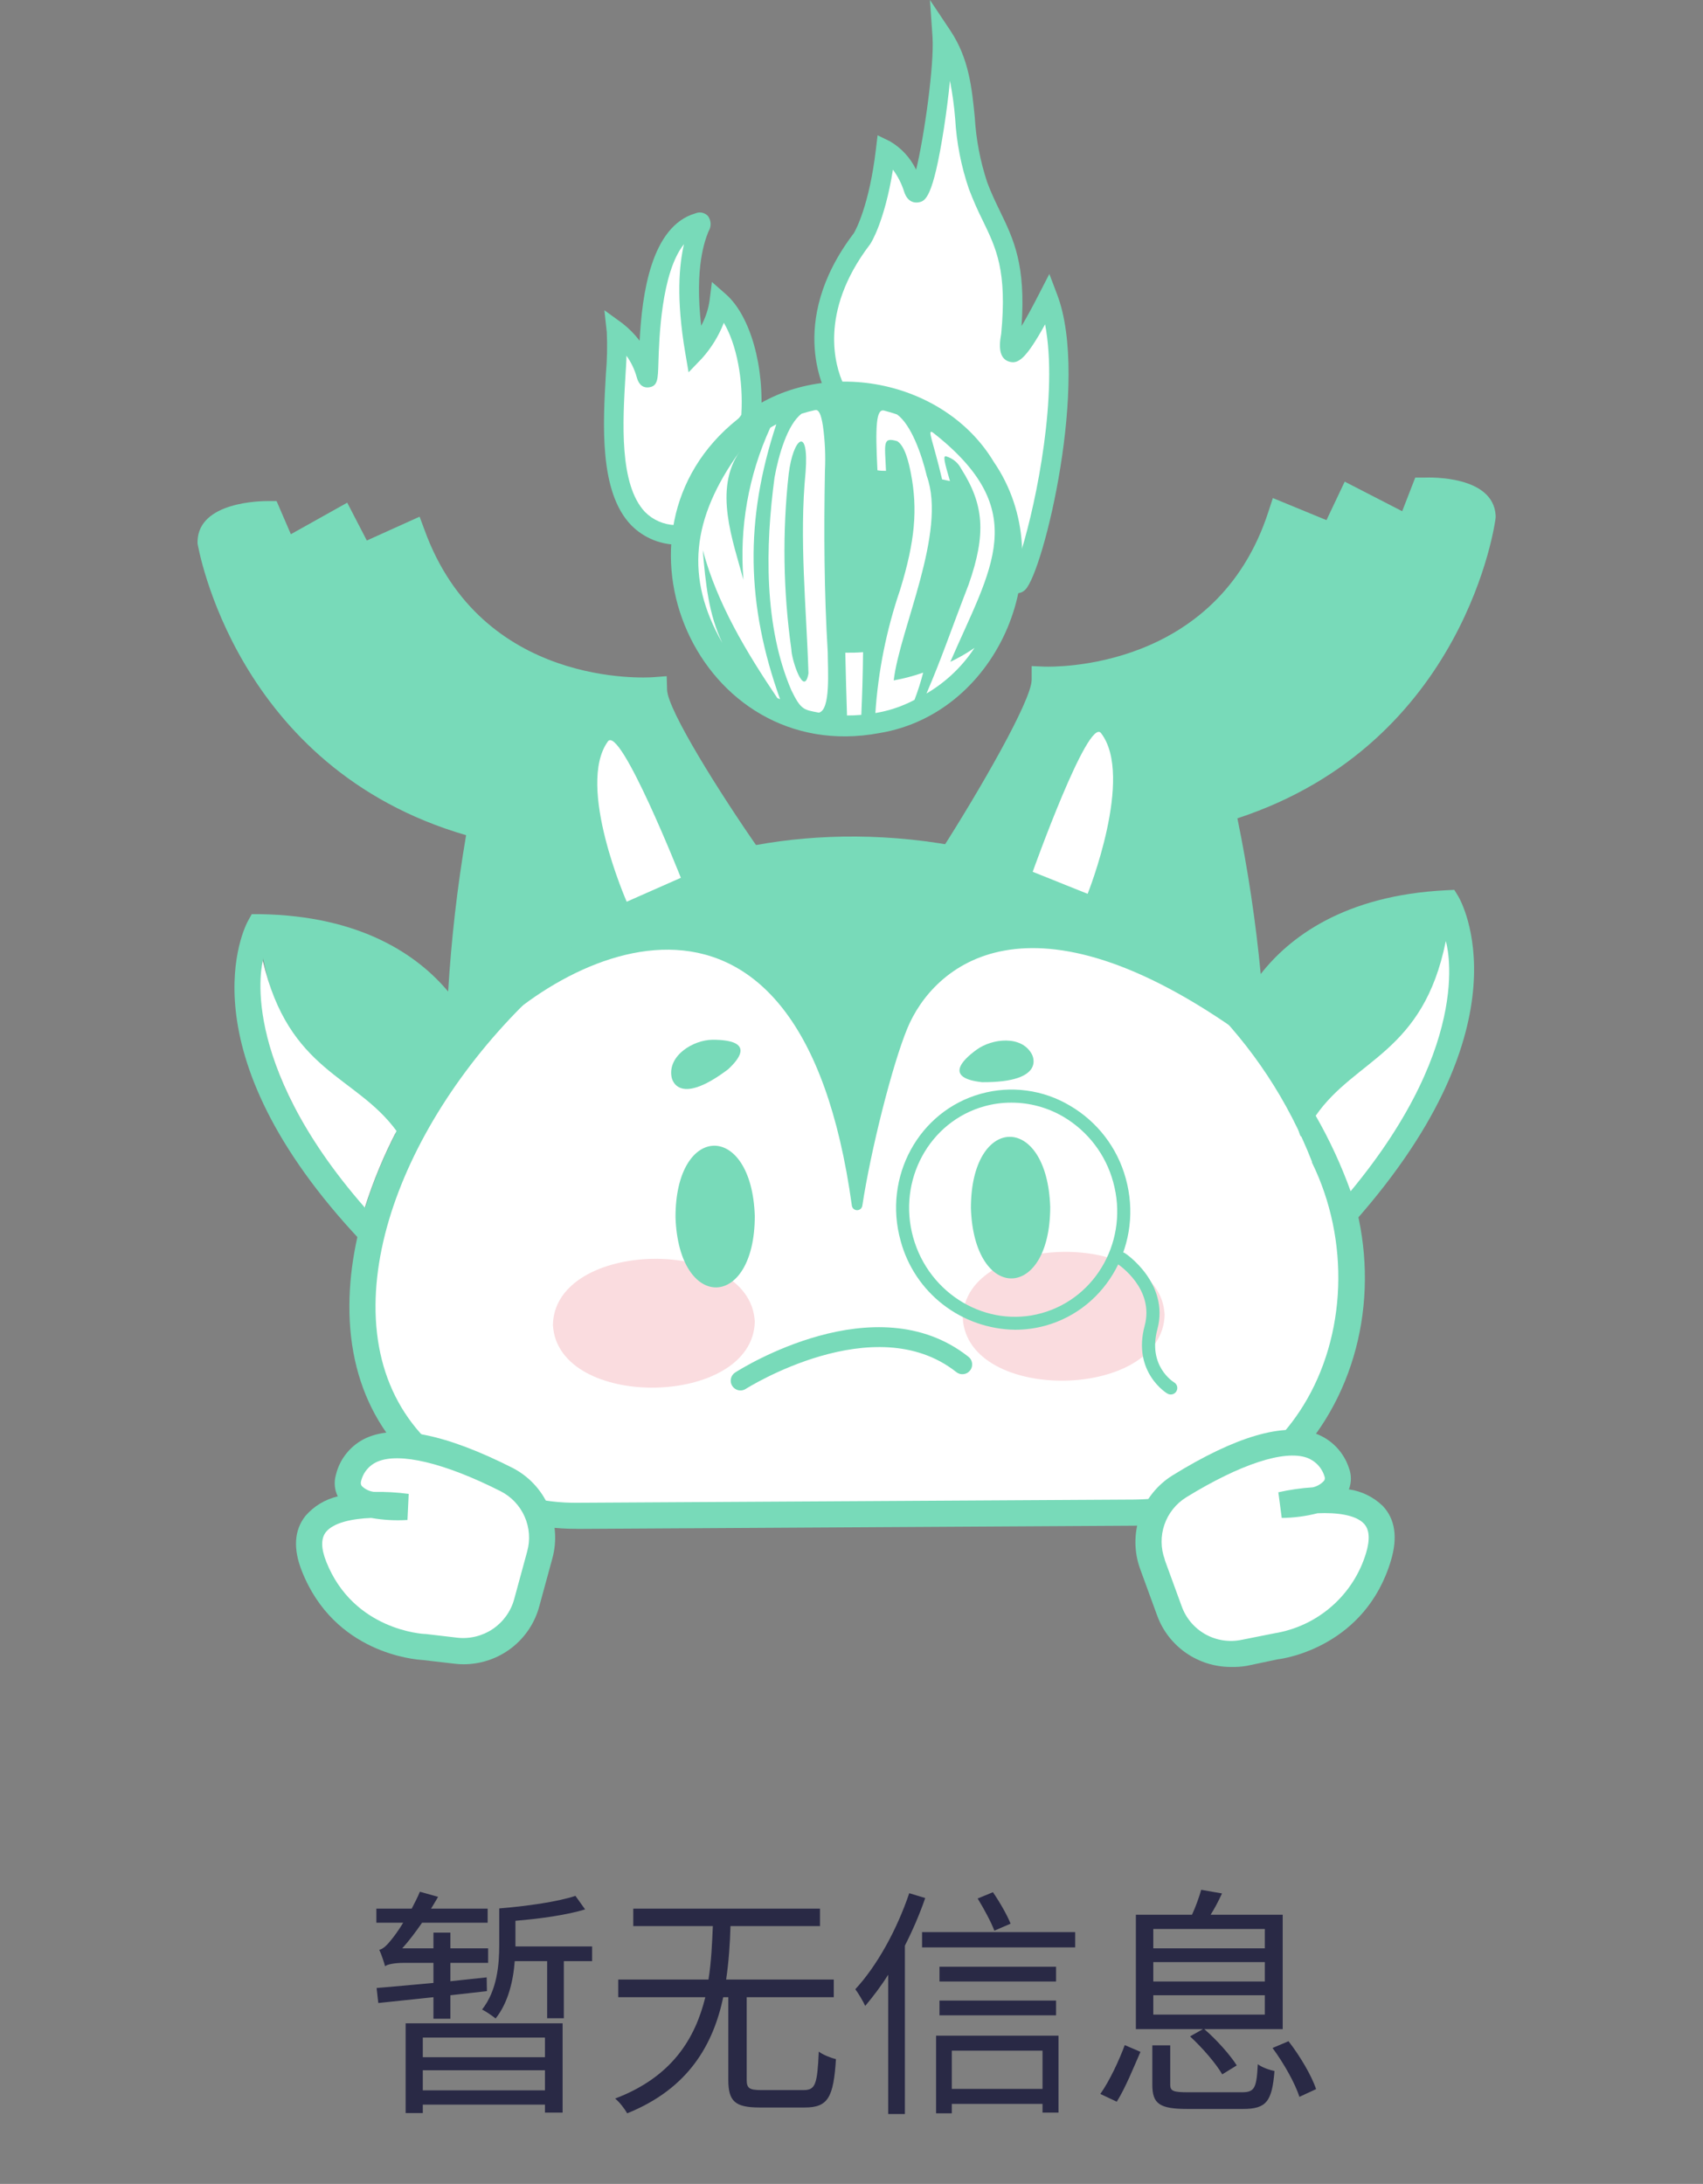 <svg width="85" height="109" viewBox="0 0 85 109" fill="none" xmlns="http://www.w3.org/2000/svg">
<rect x="0" y="0" width="85" height="109" fill="#808080" stroke="none"/>
<path d="M56.62 75.495C65.783 75.404 69.809 65.373 66.073 57.738C59.577 41.662 41.272 40.267 33.031 44.338C19.962 50.841 12.259 68.475 23.577 74.314C25.181 75.212 26.993 75.674 28.832 75.654L56.62 75.495Z" fill="white"/>
<path d="M28.767 76.304C26.837 76.313 24.938 75.822 23.255 74.88C19.427 72.906 17.41 69.528 17.439 65.125C17.491 57.266 24.07 48.084 32.734 43.759C37.122 41.594 44.933 40.693 52.502 43.568C57.102 45.314 63.29 49.144 66.667 57.478C68.779 61.809 68.584 66.927 66.158 70.848C64.066 74.227 60.682 76.109 56.626 76.148L28.839 76.308L28.767 76.304ZM42.514 43.041C38.843 43.041 35.587 43.798 33.318 44.92C25.181 48.972 18.792 57.848 18.743 65.129C18.717 69.014 20.493 71.993 23.877 73.739C25.387 74.588 27.096 75.024 28.829 75.004L56.613 74.844C60.199 74.808 63.198 73.144 65.047 70.159C67.211 66.667 67.384 61.9 65.484 58.024V57.982C64.307 54.96 62.502 52.222 60.188 49.946C57.873 47.671 55.102 45.91 52.056 44.78C49.008 43.627 45.774 43.038 42.514 43.041Z" fill="#78DAB9"/>
<path d="M67.661 60.918L66.683 60.059C73.575 52.256 72.329 47.086 71.814 45.753C64.793 46.27 63.075 50.675 62.84 51.397C62.828 51.444 62.814 51.489 62.797 51.534L61.552 51.154C61.552 51.134 61.572 51.082 61.598 51.004C61.976 49.528 61.053 43.85 60.365 40.524L60.245 39.939L60.815 39.77C71.472 36.59 73.203 26.689 73.343 25.746C73.255 25.378 72.365 25.164 71.541 25.131L70.673 27.342L67.72 25.821L66.853 27.638L64.32 26.591C61.65 33.631 54.729 34.47 52.688 34.564C52.059 36.869 48.796 42.043 48.085 43.132L46.987 42.429C48.858 39.503 51.495 34.951 51.492 33.927V33.244L52.173 33.273C52.522 33.273 60.734 33.511 63.312 25.528L63.531 24.858L66.207 25.96L67.117 24.039L69.986 25.515L70.638 23.837H71.065C71.42 23.821 74.527 23.746 74.65 25.72V25.778V25.837C74.65 25.947 73.187 37.09 61.761 40.843C62.288 43.41 62.677 46.005 62.925 48.614C64.33 46.813 67.065 44.683 72.196 44.432L72.587 44.413L72.786 44.738C72.933 44.989 76.362 51.049 67.661 60.918Z" fill="#78DAB9"/>
<path d="M18.049 61.968C9.006 52.392 12.236 46.224 12.376 45.967L12.565 45.626H12.96C18.094 45.701 20.901 47.739 22.368 49.489C22.525 46.873 22.824 44.268 23.264 41.685C11.718 38.326 9.886 27.241 9.86 27.128V27.069V27.011C9.915 25.037 13.025 25.008 13.38 25.008H13.804L14.518 26.663L17.331 25.089L18.309 26.978L20.943 25.788L21.185 26.438C24.034 34.327 32.236 33.823 32.594 33.8L33.276 33.748L33.295 34.427C33.325 35.448 35.959 39.63 37.82 42.3L36.751 43.044C36.043 42.036 32.796 37.331 32.115 35.107C30.071 35.084 23.131 34.476 20.226 27.534L17.719 28.679L16.794 26.884L13.892 28.51L12.95 26.338C12.142 26.386 11.245 26.63 11.164 26.988C11.34 28.012 13.309 37.734 24.161 40.576L24.741 40.726L24.64 41.314C24.063 44.657 23.336 50.367 23.766 51.833L23.815 51.976L22.583 52.402C22.583 52.356 22.55 52.311 22.538 52.266C22.277 51.553 20.409 47.206 13.374 46.93C12.914 48.295 11.842 53.498 18.987 61.077L18.049 61.968Z" fill="#78DAB9"/>
<path d="M13.015 46.822C13.015 46.822 13.129 51.541 17.181 54.33C20.575 56.668 20.115 57.621 20.115 57.621L23.18 52.691C23.18 52.691 21.269 46.767 13.015 46.822Z" fill="#78DAB9"/>
<path d="M72.124 45.492C72.124 45.492 72.17 50.211 68.212 53.14C64.9 55.592 65.406 56.525 65.406 56.525L62.188 51.7C62.188 51.7 63.873 45.707 72.124 45.492Z" fill="#78DAB9"/>
<path d="M64.923 56.72C64.633 56.187 64.636 54.928 67.916 52.493C68.993 51.68 69.862 50.625 70.454 49.414C71.045 48.202 71.342 46.869 71.319 45.522L72.623 45.441C72.623 45.642 72.887 50.432 68.695 53.534C66.152 55.416 66.126 56.229 66.126 56.236C66.118 56.184 66.101 56.134 66.074 56.089L64.923 56.72Z" fill="#78DAB9"/>
<path opacity="0.36" d="M37.673 65.958C37.589 70.247 27.828 70.409 27.597 66.127C27.682 61.841 37.442 61.675 37.673 65.958Z" fill="#F2A0A8"/>
<path d="M34.032 26.695C29.201 26.773 31.02 18.8 30.772 16.521C31.478 17.077 31.994 17.837 32.252 18.696C32.614 20.052 31.73 12.005 34.86 11.107C35.45 10.935 33.755 12.04 34.694 17.539C35.329 16.837 35.751 15.97 35.91 15.038C37.021 16.014 37.673 18.44 37.494 20.869C37.487 20.869 35.01 24.175 34.032 26.695Z" fill="white"/>
<path d="M33.96 27.183C33.504 27.201 33.05 27.124 32.626 26.956C32.202 26.788 31.818 26.533 31.499 26.208C29.898 24.546 30.097 21.145 30.241 18.664C30.302 17.972 30.317 17.277 30.286 16.583L30.166 15.484L31.062 16.134C31.386 16.387 31.677 16.68 31.926 17.006C32.043 14.73 32.483 11.289 34.717 10.646C34.821 10.603 34.935 10.593 35.045 10.617C35.155 10.641 35.255 10.697 35.333 10.779C35.415 10.888 35.462 11.019 35.468 11.156C35.474 11.292 35.438 11.427 35.365 11.543C35.179 12.011 34.664 13.331 34.997 16.258C35.211 15.863 35.354 15.434 35.417 14.99L35.532 14.073L36.226 14.681C37.448 15.751 38.182 18.313 37.976 20.914V21.057L37.892 21.171C37.869 21.203 35.443 24.452 34.501 26.881L34.384 27.186H34.058L33.96 27.183ZM31.267 17.753C31.267 18.056 31.238 18.381 31.219 18.729C31.082 21.031 30.893 24.185 32.197 25.557C32.596 25.957 33.134 26.19 33.699 26.208C34.654 23.954 36.565 21.298 37.002 20.703C37.109 18.937 36.76 17.184 36.128 16.111C35.875 16.763 35.506 17.363 35.039 17.884L34.368 18.583L34.205 17.627C33.735 14.879 33.905 13.192 34.139 12.187C33.005 13.598 32.897 16.908 32.862 18.121C32.839 18.94 32.829 19.282 32.373 19.334C32.17 19.357 31.903 19.285 31.779 18.82C31.672 18.438 31.499 18.077 31.267 17.753Z" fill="#78DAB9"/>
<path d="M50.658 28.877C50.814 30.916 54.129 19.698 52.307 14.873C49.892 19.584 50.459 16.723 50.459 16.723C50.876 12.356 49.689 11.618 48.829 9.273C47.818 6.555 48.558 4.071 47.046 1.795C47.176 3.652 46.097 10.899 45.611 9.41C45.126 7.921 44.213 7.479 44.213 7.479C43.838 10.646 43.033 11.901 43.033 11.901C39.73 16.215 41.781 19.604 41.781 19.604C41.781 19.604 49.904 19.051 50.658 28.877Z" fill="white"/>
<path d="M50.755 29.612C50.692 29.611 50.629 29.6 50.569 29.579C50.448 29.52 50.345 29.427 50.274 29.312C50.203 29.197 50.166 29.064 50.169 28.929C49.464 19.704 42.133 20.085 41.807 20.104L41.51 20.124L41.357 19.87C41.266 19.721 39.179 16.157 42.618 11.637C42.697 11.507 43.388 10.262 43.72 7.436L43.802 6.753L44.421 7.053C44.987 7.385 45.441 7.879 45.725 8.47C46.129 6.825 46.638 3.203 46.543 1.84L46.416 0L47.44 1.535C48.366 2.926 48.509 4.406 48.653 5.853C48.717 6.959 48.926 8.052 49.275 9.104C49.481 9.657 49.709 10.122 49.927 10.574C50.579 11.924 51.208 13.205 50.987 16.274C51.205 15.91 51.495 15.39 51.873 14.648L52.375 13.673L52.767 14.707C54.397 18.989 52.089 28.51 51.176 29.43C51.065 29.543 50.914 29.609 50.755 29.612ZM42.081 19.129C43.587 19.152 49.745 19.737 50.983 27.466C51.743 24.995 52.822 19.633 52.163 16.189C51.186 17.955 50.798 18.196 50.341 18.04C49.94 17.9 49.82 17.448 49.973 16.654C50.27 13.514 49.728 12.405 49.047 11C48.791 10.489 48.562 9.964 48.359 9.43C47.974 8.299 47.743 7.123 47.675 5.931C47.624 5.292 47.537 4.657 47.414 4.029C47.339 4.806 47.231 5.638 47.117 6.376C46.563 9.953 46.169 10.038 45.849 10.099C45.728 10.122 45.318 10.155 45.129 9.573C45.005 9.175 44.816 8.801 44.568 8.467C44.154 11.055 43.476 12.125 43.437 12.177L43.414 12.21C40.829 15.607 41.712 18.323 42.081 19.129Z" fill="#78DAB9"/>
<path d="M40.324 23.577C40.5 21.236 39.698 21.863 39.479 23.688C39.158 26.596 39.203 29.534 39.613 32.431C39.613 32.909 40.245 34.88 40.467 33.631C40.363 30.331 39.998 26.9 40.324 23.577Z" fill="#78DAB9"/>
<path d="M40.261 34.203H40.239C39.776 34.171 39.456 32.698 39.45 32.438C39.038 29.528 38.993 26.579 39.316 23.658C39.424 22.767 39.707 21.886 40.102 21.886H40.128C40.245 21.886 40.61 21.935 40.486 23.58C40.248 25.99 40.379 28.487 40.506 30.903C40.552 31.794 40.6 32.717 40.63 33.611V33.644C40.6 33.816 40.529 34.203 40.261 34.203ZM40.089 22.237C39.971 22.345 39.763 22.836 39.639 23.707C39.32 26.602 39.366 29.525 39.776 32.408C39.834 32.913 39.993 33.402 40.242 33.845C40.27 33.772 40.289 33.696 40.301 33.618C40.275 32.73 40.226 31.816 40.18 30.932C40.053 28.506 39.922 26.012 40.177 23.564C40.232 22.611 40.131 22.319 40.089 22.237Z" fill="white"/>
<path d="M40.324 23.577C40.5 21.236 39.698 21.863 39.479 23.688C39.158 26.596 39.203 29.534 39.613 32.431C39.613 32.909 40.245 34.88 40.467 33.631C40.363 30.331 39.998 26.9 40.324 23.577Z" fill="#78DAB9"/>
<path d="M40.261 34.203H40.239C39.776 34.171 39.456 32.698 39.45 32.438C39.038 29.528 38.993 26.579 39.316 23.658C39.424 22.767 39.707 21.886 40.102 21.886H40.128C40.245 21.886 40.61 21.935 40.486 23.58C40.248 25.99 40.379 28.487 40.506 30.903C40.552 31.794 40.6 32.717 40.63 33.611V33.644C40.6 33.816 40.529 34.203 40.261 34.203ZM40.089 22.237C39.971 22.345 39.763 22.836 39.639 23.707C39.32 26.602 39.366 29.525 39.776 32.408C39.834 32.913 39.993 33.402 40.242 33.845C40.27 33.772 40.289 33.696 40.301 33.618C40.275 32.73 40.226 31.816 40.18 30.932C40.053 28.506 39.922 26.012 40.177 23.564C40.232 22.611 40.131 22.319 40.089 22.237Z" fill="white"/>
<path d="M40.324 23.577C40.5 21.236 39.698 21.863 39.479 23.688C39.158 26.596 39.203 29.534 39.613 32.431C39.613 32.909 40.245 34.88 40.467 33.631C40.363 30.331 39.998 26.9 40.324 23.577Z" fill="#78DAB9"/>
<path d="M40.261 34.203H40.239C39.776 34.171 39.456 32.698 39.45 32.438C39.038 29.528 38.993 26.579 39.316 23.658C39.424 22.767 39.707 21.886 40.102 21.886H40.128C40.245 21.886 40.61 21.935 40.486 23.58C40.248 25.99 40.379 28.487 40.506 30.903C40.552 31.794 40.6 32.717 40.63 33.611V33.644C40.6 33.816 40.529 34.203 40.261 34.203ZM40.089 22.237C39.971 22.345 39.763 22.836 39.639 23.707C39.32 26.602 39.366 29.525 39.776 32.408C39.834 32.913 39.993 33.402 40.242 33.845C40.27 33.772 40.289 33.696 40.301 33.618C40.275 32.73 40.226 31.816 40.18 30.932C40.053 28.506 39.922 26.012 40.177 23.564C40.232 22.611 40.131 22.319 40.089 22.237Z" fill="white"/>
<path d="M40.324 23.577C40.5 21.236 39.698 21.863 39.479 23.688C39.158 26.596 39.203 29.534 39.613 32.431C39.613 32.909 40.245 34.88 40.467 33.631C40.363 30.331 39.998 26.9 40.324 23.577Z" fill="#78DAB9"/>
<path d="M40.261 34.203H40.239C39.776 34.171 39.456 32.698 39.45 32.438C39.038 29.528 38.993 26.579 39.316 23.658C39.424 22.767 39.707 21.886 40.102 21.886H40.128C40.245 21.886 40.61 21.935 40.486 23.58C40.248 25.99 40.379 28.487 40.506 30.903C40.552 31.794 40.6 32.717 40.63 33.611V33.644C40.6 33.816 40.529 34.203 40.261 34.203ZM40.089 22.237C39.971 22.345 39.763 22.836 39.639 23.707C39.32 26.602 39.366 29.525 39.776 32.408C39.834 32.913 39.993 33.402 40.242 33.845C40.27 33.772 40.289 33.696 40.301 33.618C40.275 32.73 40.226 31.816 40.18 30.932C40.053 28.506 39.922 26.012 40.177 23.564C40.232 22.611 40.131 22.319 40.089 22.237Z" fill="white"/>
<path d="M40.324 23.577C40.5 21.236 39.698 21.863 39.479 23.688C39.158 26.596 39.203 29.534 39.613 32.431C39.613 32.909 40.245 34.88 40.467 33.631C40.363 30.331 39.998 26.9 40.324 23.577Z" fill="#78DAB9"/>
<path d="M40.261 34.203H40.239C39.776 34.171 39.456 32.698 39.45 32.438C39.038 29.528 38.993 26.579 39.316 23.658C39.424 22.767 39.707 21.886 40.102 21.886H40.128C40.245 21.886 40.61 21.935 40.486 23.58C40.248 25.99 40.379 28.487 40.506 30.903C40.552 31.794 40.6 32.717 40.63 33.611V33.644C40.6 33.816 40.529 34.203 40.261 34.203ZM40.089 22.237C39.971 22.345 39.763 22.836 39.639 23.707C39.32 26.602 39.366 29.525 39.776 32.408C39.834 32.913 39.993 33.402 40.242 33.845C40.27 33.772 40.289 33.696 40.301 33.618C40.275 32.73 40.226 31.816 40.18 30.932C40.053 28.506 39.922 26.012 40.177 23.564C40.232 22.611 40.131 22.319 40.089 22.237Z" fill="white"/>
<path d="M40.324 23.577C40.5 21.236 39.698 21.863 39.479 23.688C39.158 26.596 39.203 29.534 39.613 32.431C39.613 32.909 40.245 34.88 40.467 33.631C40.363 30.331 39.998 26.9 40.324 23.577Z" fill="#78DAB9"/>
<path d="M40.261 34.203H40.239C39.776 34.171 39.456 32.698 39.45 32.438C39.038 29.528 38.993 26.579 39.316 23.658C39.424 22.767 39.707 21.886 40.102 21.886H40.128C40.245 21.886 40.61 21.935 40.486 23.58C40.248 25.99 40.379 28.487 40.506 30.903C40.552 31.794 40.6 32.717 40.63 33.611V33.644C40.6 33.816 40.529 34.203 40.261 34.203ZM40.089 22.237C39.971 22.345 39.763 22.836 39.639 23.707C39.32 26.602 39.366 29.525 39.776 32.408C39.834 32.913 39.993 33.402 40.242 33.845C40.27 33.772 40.289 33.696 40.301 33.618C40.275 32.73 40.226 31.816 40.18 30.932C40.053 28.506 39.922 26.012 40.177 23.564C40.232 22.611 40.131 22.319 40.089 22.237Z" fill="white"/>
<path d="M40.324 23.577C40.5 21.236 39.698 21.863 39.479 23.688C39.158 26.596 39.203 29.534 39.613 32.431C39.613 32.909 40.245 34.88 40.467 33.631C40.363 30.331 39.998 26.9 40.324 23.577Z" fill="#78DAB9"/>
<path d="M40.261 34.203H40.239C39.776 34.171 39.456 32.698 39.45 32.438C39.038 29.528 38.993 26.579 39.316 23.658C39.424 22.767 39.707 21.886 40.102 21.886H40.128C40.245 21.886 40.61 21.935 40.486 23.58C40.248 25.99 40.379 28.487 40.506 30.903C40.552 31.794 40.6 32.717 40.63 33.611V33.644C40.6 33.816 40.529 34.203 40.261 34.203ZM40.089 22.237C39.971 22.345 39.763 22.836 39.639 23.707C39.32 26.602 39.366 29.525 39.776 32.408C39.834 32.913 39.993 33.402 40.242 33.845C40.27 33.772 40.289 33.696 40.301 33.618C40.275 32.73 40.226 31.816 40.18 30.932C40.053 28.506 39.922 26.012 40.177 23.564C40.232 22.611 40.131 22.319 40.089 22.237Z" fill="white"/>
<path d="M40.324 23.577C40.5 21.236 39.698 21.863 39.479 23.688C39.158 26.596 39.203 29.534 39.613 32.431C39.613 32.909 40.245 34.88 40.467 33.631C40.363 30.331 39.998 26.9 40.324 23.577Z" fill="#78DAB9"/>
<path d="M40.261 34.203H40.239C39.776 34.171 39.456 32.698 39.45 32.438C39.038 29.528 38.993 26.579 39.316 23.658C39.424 22.767 39.707 21.886 40.102 21.886H40.128C40.245 21.886 40.61 21.935 40.486 23.58C40.248 25.99 40.379 28.487 40.506 30.903C40.552 31.794 40.6 32.717 40.63 33.611V33.644C40.6 33.816 40.529 34.203 40.261 34.203ZM40.089 22.237C39.971 22.345 39.763 22.836 39.639 23.707C39.32 26.602 39.366 29.525 39.776 32.408C39.834 32.913 39.993 33.402 40.242 33.845C40.27 33.772 40.289 33.696 40.301 33.618C40.275 32.73 40.226 31.816 40.18 30.932C40.053 28.506 39.922 26.012 40.177 23.564C40.232 22.611 40.131 22.319 40.089 22.237Z" fill="white"/>
<path d="M40.324 23.577C40.5 21.236 39.698 21.863 39.479 23.688C39.158 26.596 39.203 29.534 39.613 32.431C39.613 32.909 40.245 34.88 40.467 33.631C40.363 30.331 39.998 26.9 40.324 23.577Z" fill="#78DAB9"/>
<path d="M40.261 34.203H40.239C39.776 34.171 39.456 32.698 39.45 32.438C39.038 29.528 38.993 26.579 39.316 23.658C39.424 22.767 39.707 21.886 40.102 21.886H40.128C40.245 21.886 40.61 21.935 40.486 23.58C40.248 25.99 40.379 28.487 40.506 30.903C40.552 31.794 40.6 32.717 40.63 33.611V33.644C40.6 33.816 40.529 34.203 40.261 34.203ZM40.089 22.237C39.971 22.345 39.763 22.836 39.639 23.707C39.32 26.602 39.366 29.525 39.776 32.408C39.834 32.913 39.993 33.402 40.242 33.845C40.27 33.772 40.289 33.696 40.301 33.618C40.275 32.73 40.226 31.816 40.18 30.932C40.053 28.506 39.922 26.012 40.177 23.564C40.232 22.611 40.131 22.319 40.089 22.237Z" fill="white"/>
<path d="M40.324 23.577C40.5 21.236 39.698 21.863 39.479 23.688C39.158 26.596 39.203 29.534 39.613 32.431C39.613 32.909 40.245 34.88 40.467 33.631C40.363 30.331 39.998 26.9 40.324 23.577Z" fill="#78DAB9"/>
<path d="M40.261 34.203H40.239C39.776 34.171 39.456 32.698 39.45 32.438C39.038 29.528 38.993 26.579 39.316 23.658C39.424 22.767 39.707 21.886 40.102 21.886H40.128C40.245 21.886 40.61 21.935 40.486 23.58C40.248 25.99 40.379 28.487 40.506 30.903C40.552 31.794 40.6 32.717 40.63 33.611V33.644C40.6 33.816 40.529 34.203 40.261 34.203ZM40.089 22.237C39.971 22.345 39.763 22.836 39.639 23.707C39.32 26.602 39.366 29.525 39.776 32.408C39.834 32.913 39.993 33.402 40.242 33.845C40.27 33.772 40.289 33.696 40.301 33.618C40.275 32.73 40.226 31.816 40.18 30.932C40.053 28.506 39.922 26.012 40.177 23.564C40.232 22.611 40.131 22.319 40.089 22.237Z" fill="white"/>
<path d="M40.324 23.577C40.5 21.236 39.698 21.863 39.479 23.688C39.158 26.596 39.203 29.534 39.613 32.431C39.613 32.909 40.245 34.88 40.467 33.631C40.363 30.331 39.998 26.9 40.324 23.577Z" fill="#78DAB9"/>
<path d="M40.261 34.203H40.239C39.776 34.171 39.456 32.698 39.45 32.438C39.038 29.528 38.993 26.579 39.316 23.658C39.424 22.767 39.707 21.886 40.102 21.886H40.128C40.245 21.886 40.61 21.935 40.486 23.58C40.248 25.99 40.379 28.487 40.506 30.903C40.552 31.794 40.6 32.717 40.63 33.611V33.644C40.6 33.816 40.529 34.203 40.261 34.203ZM40.089 22.237C39.971 22.345 39.763 22.836 39.639 23.707C39.32 26.602 39.366 29.525 39.776 32.408C39.834 32.913 39.993 33.402 40.242 33.845C40.27 33.772 40.289 33.696 40.301 33.618C40.275 32.73 40.226 31.816 40.18 30.932C40.053 28.506 39.922 26.012 40.177 23.564C40.232 22.611 40.131 22.319 40.089 22.237Z" fill="white"/>
<path d="M40.324 23.577C40.5 21.236 39.698 21.863 39.479 23.688C39.158 26.596 39.203 29.534 39.613 32.431C39.613 32.909 40.245 34.88 40.467 33.631C40.363 30.331 39.998 26.9 40.324 23.577Z" fill="#78DAB9"/>
<path d="M40.261 34.203H40.239C39.776 34.171 39.456 32.698 39.45 32.438C39.038 29.528 38.993 26.579 39.316 23.658C39.424 22.767 39.707 21.886 40.102 21.886H40.128C40.245 21.886 40.61 21.935 40.486 23.58C40.248 25.99 40.379 28.487 40.506 30.903C40.552 31.794 40.6 32.717 40.63 33.611V33.644C40.6 33.816 40.529 34.203 40.261 34.203ZM40.089 22.237C39.971 22.345 39.763 22.836 39.639 23.707C39.32 26.602 39.366 29.525 39.776 32.408C39.834 32.913 39.993 33.402 40.242 33.845C40.27 33.772 40.289 33.696 40.301 33.618C40.275 32.73 40.226 31.816 40.18 30.932C40.053 28.506 39.922 26.012 40.177 23.564C40.232 22.611 40.131 22.319 40.089 22.237Z" fill="white"/>
<path d="M40.324 23.577C40.5 21.236 39.698 21.863 39.479 23.688C39.158 26.596 39.203 29.534 39.613 32.431C39.613 32.909 40.245 34.88 40.467 33.631C40.363 30.331 39.998 26.9 40.324 23.577Z" fill="#78DAB9"/>
<path d="M40.261 34.203H40.239C39.776 34.171 39.456 32.698 39.45 32.438C39.038 29.528 38.993 26.579 39.316 23.658C39.424 22.767 39.707 21.886 40.102 21.886H40.128C40.245 21.886 40.61 21.935 40.486 23.58C40.248 25.99 40.379 28.487 40.506 30.903C40.552 31.794 40.6 32.717 40.63 33.611V33.644C40.6 33.816 40.529 34.203 40.261 34.203ZM40.089 22.237C39.971 22.345 39.763 22.836 39.639 23.707C39.32 26.602 39.366 29.525 39.776 32.408C39.834 32.913 39.993 33.402 40.242 33.845C40.27 33.772 40.289 33.696 40.301 33.618C40.275 32.73 40.226 31.816 40.18 30.932C40.053 28.506 39.922 26.012 40.177 23.564C40.232 22.611 40.131 22.319 40.089 22.237Z" fill="white"/>
<path d="M40.324 23.577C40.5 21.236 39.698 21.863 39.479 23.688C39.158 26.596 39.203 29.534 39.613 32.431C39.613 32.909 40.245 34.88 40.467 33.631C40.363 30.331 39.998 26.9 40.324 23.577Z" fill="#78DAB9"/>
<path d="M40.261 34.203H40.239C39.776 34.171 39.456 32.698 39.45 32.438C39.038 29.528 38.993 26.579 39.316 23.658C39.424 22.767 39.707 21.886 40.102 21.886H40.128C40.245 21.886 40.61 21.935 40.486 23.58C40.248 25.99 40.379 28.487 40.506 30.903C40.552 31.794 40.6 32.717 40.63 33.611V33.644C40.6 33.816 40.529 34.203 40.261 34.203ZM40.089 22.237C39.971 22.345 39.763 22.836 39.639 23.707C39.32 26.602 39.366 29.525 39.776 32.408C39.834 32.913 39.993 33.402 40.242 33.845C40.27 33.772 40.289 33.696 40.301 33.618C40.275 32.73 40.226 31.816 40.18 30.932C40.053 28.506 39.922 26.012 40.177 23.564C40.232 22.611 40.131 22.319 40.089 22.237Z" fill="white"/>
<path d="M40.324 23.577C40.5 21.236 39.698 21.863 39.479 23.688C39.158 26.596 39.203 29.534 39.613 32.431C39.613 32.909 40.245 34.88 40.467 33.631C40.363 30.331 39.998 26.9 40.324 23.577Z" fill="#78DAB9"/>
<path d="M40.261 34.203H40.239C39.776 34.171 39.456 32.698 39.45 32.438C39.038 29.528 38.993 26.579 39.316 23.658C39.424 22.767 39.707 21.886 40.102 21.886H40.128C40.245 21.886 40.61 21.935 40.486 23.58C40.248 25.99 40.379 28.487 40.506 30.903C40.552 31.794 40.6 32.717 40.63 33.611V33.644C40.6 33.816 40.529 34.203 40.261 34.203ZM40.089 22.237C39.971 22.345 39.763 22.836 39.639 23.707C39.32 26.602 39.366 29.525 39.776 32.408C39.834 32.913 39.993 33.402 40.242 33.845C40.27 33.772 40.289 33.696 40.301 33.618C40.275 32.73 40.226 31.816 40.18 30.932C40.053 28.506 39.922 26.012 40.177 23.564C40.232 22.611 40.131 22.319 40.089 22.237Z" fill="white"/>
<path d="M40.324 23.577C40.5 21.236 39.698 21.863 39.479 23.688C39.158 26.596 39.203 29.534 39.613 32.431C39.613 32.909 40.245 34.88 40.467 33.631C40.363 30.331 39.998 26.9 40.324 23.577Z" fill="#78DAB9"/>
<path d="M40.261 34.203H40.239C39.776 34.171 39.456 32.698 39.45 32.438C39.038 29.528 38.993 26.579 39.316 23.658C39.424 22.767 39.707 21.886 40.102 21.886H40.128C40.245 21.886 40.61 21.935 40.486 23.58C40.248 25.99 40.379 28.487 40.506 30.903C40.552 31.794 40.6 32.717 40.63 33.611V33.644C40.6 33.816 40.529 34.203 40.261 34.203ZM40.089 22.237C39.971 22.345 39.763 22.836 39.639 23.707C39.32 26.602 39.366 29.525 39.776 32.408C39.834 32.913 39.993 33.402 40.242 33.845C40.27 33.772 40.289 33.696 40.301 33.618C40.275 32.73 40.226 31.816 40.18 30.932C40.053 28.506 39.922 26.012 40.177 23.564C40.232 22.611 40.131 22.319 40.089 22.237Z" fill="white"/>
<path d="M40.324 23.577C40.5 21.236 39.698 21.863 39.479 23.688C39.158 26.596 39.203 29.534 39.613 32.431C39.613 32.909 40.245 34.88 40.467 33.631C40.363 30.331 39.998 26.9 40.324 23.577Z" fill="#78DAB9"/>
<path d="M40.261 34.203H40.239C39.776 34.171 39.456 32.698 39.45 32.438C39.038 29.528 38.993 26.579 39.316 23.658C39.424 22.767 39.707 21.886 40.102 21.886H40.128C40.245 21.886 40.61 21.935 40.486 23.58C40.248 25.99 40.379 28.487 40.506 30.903C40.552 31.794 40.6 32.717 40.63 33.611V33.644C40.6 33.816 40.529 34.203 40.261 34.203ZM40.089 22.237C39.971 22.345 39.763 22.836 39.639 23.707C39.32 26.602 39.366 29.525 39.776 32.408C39.834 32.913 39.993 33.402 40.242 33.845C40.27 33.772 40.289 33.696 40.301 33.618C40.275 32.73 40.226 31.816 40.18 30.932C40.053 28.506 39.922 26.012 40.177 23.564C40.232 22.611 40.131 22.319 40.089 22.237Z" fill="white"/>
<path d="M40.324 23.577C40.5 21.236 39.698 21.863 39.479 23.688C39.158 26.596 39.203 29.534 39.613 32.431C39.613 32.909 40.245 34.88 40.467 33.631C40.363 30.331 39.998 26.9 40.324 23.577Z" fill="#78DAB9"/>
<path d="M40.261 34.203H40.239C39.776 34.171 39.456 32.698 39.45 32.438C39.038 29.528 38.993 26.579 39.316 23.658C39.424 22.767 39.707 21.886 40.102 21.886H40.128C40.245 21.886 40.61 21.935 40.486 23.58C40.248 25.99 40.379 28.487 40.506 30.903C40.552 31.794 40.6 32.717 40.63 33.611V33.644C40.6 33.816 40.529 34.203 40.261 34.203ZM40.089 22.237C39.971 22.345 39.763 22.836 39.639 23.707C39.32 26.602 39.366 29.525 39.776 32.408C39.834 32.913 39.993 33.402 40.242 33.845C40.27 33.772 40.289 33.696 40.301 33.618C40.275 32.73 40.226 31.816 40.18 30.932C40.053 28.506 39.922 26.012 40.177 23.564C40.232 22.611 40.131 22.319 40.089 22.237Z" fill="white"/>
<path d="M40.324 23.577C40.5 21.236 39.698 21.863 39.479 23.688C39.158 26.596 39.203 29.534 39.613 32.431C39.613 32.909 40.245 34.88 40.467 33.631C40.363 30.331 39.998 26.9 40.324 23.577Z" fill="#78DAB9"/>
<path d="M40.261 34.203H40.239C39.776 34.171 39.456 32.698 39.45 32.438C39.038 29.528 38.993 26.579 39.316 23.658C39.424 22.767 39.707 21.886 40.102 21.886H40.128C40.245 21.886 40.61 21.935 40.486 23.58C40.248 25.99 40.379 28.487 40.506 30.903C40.552 31.794 40.6 32.717 40.63 33.611V33.644C40.6 33.816 40.529 34.203 40.261 34.203ZM40.089 22.237C39.971 22.345 39.763 22.836 39.639 23.707C39.32 26.602 39.366 29.525 39.776 32.408C39.834 32.913 39.993 33.402 40.242 33.845C40.27 33.772 40.289 33.696 40.301 33.618C40.275 32.73 40.226 31.816 40.18 30.932C40.053 28.506 39.922 26.012 40.177 23.564C40.232 22.611 40.131 22.319 40.089 22.237Z" fill="white"/>
<path d="M40.324 23.577C40.5 21.236 39.698 21.863 39.479 23.688C39.158 26.596 39.203 29.534 39.613 32.431C39.613 32.909 40.245 34.88 40.467 33.631C40.363 30.331 39.998 26.9 40.324 23.577Z" fill="#78DAB9"/>
<path d="M40.261 34.203H40.239C39.776 34.171 39.456 32.698 39.45 32.438C39.038 29.528 38.993 26.579 39.316 23.658C39.424 22.767 39.707 21.886 40.102 21.886H40.128C40.245 21.886 40.61 21.935 40.486 23.58C40.248 25.99 40.379 28.487 40.506 30.903C40.552 31.794 40.6 32.717 40.63 33.611V33.644C40.6 33.816 40.529 34.203 40.261 34.203ZM40.089 22.237C39.971 22.345 39.763 22.836 39.639 23.707C39.32 26.602 39.366 29.525 39.776 32.408C39.834 32.913 39.993 33.402 40.242 33.845C40.27 33.772 40.289 33.696 40.301 33.618C40.275 32.73 40.226 31.816 40.18 30.932C40.053 28.506 39.922 26.012 40.177 23.564C40.232 22.611 40.131 22.319 40.089 22.237Z" fill="white"/>
<path d="M49.598 23.047C47.042 18.794 40.662 17.688 36.822 20.917C29.706 26.572 34.866 38.287 43.9 36.586C49.904 35.598 53.037 28.051 49.598 23.047Z" fill="#78DAB9"/>
<path d="M46.569 21.594C51.547 25.495 49.464 28.334 47.433 33.033C47.853 32.833 48.257 32.6 48.639 32.337C48.027 33.269 47.207 34.048 46.243 34.613C47.019 32.805 47.388 31.66 48.346 29.176C49.242 26.624 49.102 25.17 47.974 23.395C47.9 23.25 47.797 23.12 47.672 23.015C47.546 22.91 47.401 22.832 47.244 22.784C47.042 22.696 47.14 23.067 47.414 24.009L47.023 23.928C46.563 21.977 46.25 21.376 46.569 21.594Z" fill="white"/>
<path d="M38.798 34.84C37.263 32.564 35.795 30.132 35.078 27.456C35.215 29.128 35.375 30.682 36.056 32.093C34.192 28.841 34.501 25.892 36.927 22.527C35.593 24.413 36.591 27.02 37.106 28.939C36.896 26.336 37.357 23.722 38.446 21.346C38.563 21.278 38.622 21.242 38.746 21.177C37.168 25.96 37.246 30.178 38.935 34.899L38.798 34.84Z" fill="white"/>
<path d="M41.315 32.564C41.315 33.446 41.471 35.432 40.871 35.569C40.118 35.422 39.981 35.442 39.502 34.46C38.12 31.251 38.198 27.277 38.658 23.834C38.86 22.709 39.31 21.168 40.011 20.647C40.275 20.566 40.418 20.527 40.685 20.468C40.865 20.43 40.982 20.67 41.073 21.252C41.177 21.997 41.211 22.751 41.174 23.502C41.119 26.529 41.132 29.54 41.315 32.564Z" fill="white"/>
<path d="M42.99 35.679C42.71 35.702 42.56 35.709 42.276 35.709C42.24 34.571 42.221 33.93 42.191 32.577C42.547 32.577 42.726 32.577 43.078 32.551C43.059 33.904 43.039 34.541 42.99 35.679Z" fill="white"/>
<path d="M43.691 35.588C43.831 33.499 44.244 31.438 44.92 29.456C45.683 26.985 45.803 25.401 45.468 23.645C45.36 23.089 45.174 22.27 44.786 22.02C44.046 21.805 44.16 22.101 44.222 23.499C44.053 23.499 43.968 23.499 43.795 23.473C43.678 21.23 43.74 20.4 44.121 20.491C44.385 20.56 44.516 20.599 44.773 20.686C45.474 21.19 46.002 22.67 46.26 23.762C47.27 26.565 44.91 31.384 44.607 33.959C45.106 33.869 45.598 33.74 46.077 33.572C45.959 34.033 45.814 34.487 45.644 34.931C45.033 35.255 44.373 35.477 43.691 35.588Z" fill="white"/>
<path d="M40.261 34.203H40.239C39.776 34.171 39.456 32.698 39.45 32.438C39.038 29.528 38.993 26.579 39.316 23.658C39.424 22.767 39.707 21.886 40.102 21.886H40.128C40.245 21.886 40.61 21.935 40.486 23.58C40.248 25.99 40.379 28.487 40.506 30.903C40.552 31.794 40.6 32.717 40.63 33.611V33.644C40.6 33.816 40.529 34.203 40.261 34.203ZM40.089 22.237C39.971 22.345 39.763 22.836 39.639 23.707C39.32 26.602 39.366 29.525 39.776 32.408C39.834 32.913 39.993 33.402 40.242 33.845C40.27 33.772 40.289 33.696 40.301 33.618C40.275 32.73 40.226 31.816 40.18 30.932C40.053 28.506 39.922 26.012 40.177 23.564C40.232 22.611 40.131 22.319 40.089 22.237Z" fill="white"/>
<path d="M40.261 34.203H40.239C39.776 34.171 39.456 32.698 39.45 32.438C39.038 29.528 38.993 26.579 39.316 23.658C39.424 22.767 39.707 21.886 40.102 21.886H40.128C40.245 21.886 40.61 21.935 40.486 23.58C40.248 25.99 40.379 28.487 40.506 30.903C40.552 31.794 40.6 32.717 40.63 33.611V33.644C40.6 33.816 40.529 34.203 40.261 34.203ZM40.089 22.237C39.971 22.345 39.763 22.836 39.639 23.707C39.32 26.602 39.366 29.525 39.776 32.408C39.834 32.913 39.993 33.402 40.242 33.845C40.27 33.772 40.289 33.696 40.301 33.618C40.275 32.73 40.226 31.816 40.18 30.932C40.053 28.506 39.922 26.012 40.177 23.564C40.232 22.611 40.131 22.319 40.089 22.237Z" fill="white"/>
<path d="M40.261 34.203H40.239C39.776 34.171 39.456 32.698 39.45 32.438C39.038 29.528 38.993 26.579 39.316 23.658C39.424 22.767 39.707 21.886 40.102 21.886H40.128C40.245 21.886 40.61 21.935 40.486 23.58C40.248 25.99 40.379 28.487 40.506 30.903C40.552 31.794 40.6 32.717 40.63 33.611V33.644C40.6 33.816 40.529 34.203 40.261 34.203ZM40.089 22.237C39.971 22.345 39.763 22.836 39.639 23.707C39.32 26.602 39.366 29.525 39.776 32.408C39.834 32.913 39.993 33.402 40.242 33.845C40.27 33.772 40.289 33.696 40.301 33.618C40.275 32.73 40.226 31.816 40.18 30.932C40.053 28.506 39.922 26.012 40.177 23.564C40.232 22.611 40.131 22.319 40.089 22.237Z" fill="white"/>
<path d="M40.209 23.555C40.385 21.214 39.583 21.841 39.364 23.666C39.044 26.574 39.089 29.511 39.498 32.409C39.498 32.887 40.131 34.857 40.352 33.609C40.248 30.308 39.883 26.878 40.209 23.555Z" fill="#78DAB9"/>
<path d="M23.528 52.548C28.043 47.346 39.945 41.513 42.517 60.167C42.525 60.231 42.555 60.291 42.604 60.334C42.652 60.377 42.715 60.401 42.78 60.401C42.845 60.401 42.907 60.377 42.956 60.334C43.004 60.291 43.035 60.231 43.042 60.167C43.45 57.471 44.519 53.189 45.285 51.332C46.556 48.247 51.309 43.906 62.188 51.758C53.503 39.591 31.616 38.892 23.528 52.548Z" fill="#78DAB9"/>
<path d="M33.517 53.745C33.517 53.745 33.735 55.335 36.343 53.368C37.702 52.103 36.529 51.892 35.57 51.895C34.612 51.898 33.331 52.675 33.517 53.745Z" fill="#78DAB9"/>
<path d="M10.511 27.027C10.511 27.027 12.37 38.082 24.001 41.217C24.001 41.217 22.616 49.163 22.863 52.922C22.863 52.922 30.316 43.551 37.504 42.885C37.504 42.885 33.018 36.707 32.633 34.473C32.633 34.473 24.783 35.992 20.572 26.669L17.964 27.716L17.064 25.986L14.166 27.492L13.423 25.769C13.423 25.769 11.128 25.219 10.511 27.027Z" fill="#78DAB9"/>
<path d="M73.986 25.951C73.986 25.951 72.505 37.058 60.988 40.583C60.988 40.583 62.648 48.477 62.527 52.227C62.527 52.227 54.758 43.122 47.551 42.696C47.551 42.696 51.821 36.359 52.115 34.122C52.115 34.122 60.014 35.374 63.903 25.928L66.582 26.894L67.417 25.131L70.351 26.536L71.035 24.79C71.035 24.79 73.311 24.162 73.986 25.951Z" fill="#78DAB9"/>
<path d="M33.983 43.811C33.983 43.811 30.951 36.154 30.338 37.009C28.741 39.23 31.28 45.005 31.28 45.005L33.983 43.811Z" fill="white"/>
<path d="M51.544 43.512C51.544 43.512 54.312 35.757 54.954 36.59C56.626 38.755 54.286 44.611 54.286 44.611L51.544 43.512Z" fill="white"/>
<path opacity="0.36" d="M48.053 65.782C48.284 70.065 58.045 69.895 58.129 65.61C57.898 61.328 48.138 61.493 48.053 65.782Z" fill="#F2A0A8"/>
<path d="M51.508 52.63C51.508 52.63 52.284 54.034 49.015 54.012C47.166 53.81 47.981 52.942 48.751 52.386C49.52 51.83 51 51.654 51.508 52.63Z" fill="#78DAB9"/>
<path d="M13.119 47.954C13.119 47.954 11.753 52.896 18.208 60.271C18.625 58.953 19.155 57.674 19.792 56.447C17.745 53.651 14.423 53.514 13.119 47.954Z" fill="white"/>
<path d="M72.163 46.972C72.163 46.972 73.718 51.849 67.413 59.455C66.943 58.151 66.359 56.889 65.669 55.686C67.648 52.831 71.032 52.571 72.163 46.972Z" fill="white"/>
<path d="M37.673 60.687C37.673 65.402 33.872 65.464 33.716 60.752C33.709 56.037 37.517 55.972 37.673 60.687Z" fill="#78DAB9"/>
<path d="M52.418 60.238C52.418 64.953 48.617 65.015 48.46 60.303C48.457 55.602 52.261 55.524 52.418 60.238Z" fill="#78DAB9"/>
<path d="M57.52 78.073C57.256 77.368 57.246 76.595 57.49 75.883C57.734 75.172 58.218 74.567 58.86 74.171C61.497 72.546 65.673 70.565 66.719 73.475C66.719 73.475 67.388 74.987 63.948 75.101C63.948 75.101 69.999 73.68 68.796 77.68C67.593 81.679 63.665 82.15 63.665 82.15L62.1 82.476C61.331 82.631 60.533 82.507 59.848 82.125C59.164 81.743 58.64 81.129 58.371 80.395L57.52 78.073Z" fill="white"/>
<path d="M61.428 83.198C60.628 83.197 59.846 82.951 59.19 82.494C58.533 82.036 58.033 81.388 57.758 80.638L56.907 78.307C56.6 77.463 56.592 76.539 56.885 75.69C57.178 74.841 57.754 74.118 58.517 73.641C61.673 71.69 64.059 70.994 65.65 71.544C66.042 71.685 66.397 71.913 66.687 72.211C66.978 72.509 67.196 72.869 67.326 73.264C67.459 73.608 67.459 73.99 67.326 74.334C67.962 74.425 68.552 74.714 69.014 75.16C69.634 75.81 69.771 76.737 69.422 77.894C68.157 82.121 64.206 82.772 63.776 82.817L62.234 83.142C61.968 83.188 61.698 83.206 61.428 83.198ZM58.133 77.849L58.983 80.177C59.196 80.767 59.615 81.261 60.164 81.568C60.713 81.874 61.354 81.973 61.97 81.845L63.6 81.52C64.664 81.349 65.659 80.882 66.469 80.172C67.28 79.463 67.874 78.541 68.183 77.51C68.388 76.831 68.353 76.337 68.075 76.044C67.655 75.599 66.703 75.485 65.761 75.527C65.177 75.676 64.577 75.755 63.974 75.761L63.805 74.48C64.371 74.353 64.947 74.27 65.526 74.233C65.741 74.183 65.935 74.07 66.084 73.908C66.102 73.882 66.115 73.853 66.121 73.822C66.127 73.791 66.127 73.76 66.12 73.729C66.06 73.507 65.948 73.302 65.792 73.132C65.637 72.963 65.443 72.833 65.226 72.754C64.089 72.357 61.898 73.079 59.208 74.73C58.698 75.047 58.313 75.529 58.118 76.096C57.923 76.663 57.931 77.28 58.139 77.842L58.133 77.849Z" fill="#78DAB9"/>
<path d="M26.941 77.615C27.141 76.892 27.085 76.124 26.782 75.438C26.479 74.753 25.948 74.193 25.279 73.853C22.515 72.454 18.189 70.829 17.39 73.817C17.39 73.817 16.852 75.381 20.288 75.202C20.288 75.202 14.14 74.295 15.675 78.18C17.211 82.066 21.165 82.206 21.165 82.206L22.749 82.391C23.527 82.482 24.313 82.291 24.962 81.854C25.612 81.417 26.083 80.762 26.29 80.008L26.941 77.615Z" fill="white"/>
<path d="M23.144 83.064C22.987 83.064 22.83 83.054 22.674 83.035L21.11 82.853C20.689 82.83 16.686 82.511 15.069 78.418C14.622 77.296 14.684 76.366 15.245 75.66C15.665 75.173 16.231 74.831 16.859 74.685C16.695 74.354 16.661 73.973 16.764 73.618C16.859 73.214 17.046 72.836 17.311 72.515C17.575 72.194 17.91 71.937 18.29 71.765C19.812 71.085 22.264 71.586 25.572 73.257C26.374 73.668 27.011 74.34 27.374 75.162C27.738 75.985 27.808 76.907 27.571 77.774L26.919 80.164C26.698 80.995 26.208 81.729 25.525 82.254C24.843 82.778 24.005 83.063 23.144 83.064ZM18.528 75.761C17.586 75.797 16.647 75.989 16.265 76.467C16.014 76.792 16.021 77.28 16.282 77.94C17.644 81.386 21.152 81.549 21.188 81.552H21.24L22.824 81.738C23.447 81.808 24.075 81.654 24.595 81.304C25.114 80.954 25.492 80.431 25.66 79.829L26.312 77.436C26.473 76.858 26.428 76.243 26.185 75.694C25.943 75.145 25.518 74.697 24.982 74.425C22.169 73.004 19.923 72.474 18.824 72.958C18.615 73.051 18.432 73.193 18.29 73.372C18.148 73.551 18.052 73.761 18.009 73.986V74.035C18.012 74.088 18.032 74.138 18.068 74.178C18.23 74.333 18.438 74.432 18.661 74.461C19.242 74.451 19.823 74.484 20.399 74.561L20.337 75.862C19.732 75.9 19.125 75.866 18.528 75.761Z" fill="#78DAB9"/>
<path d="M50.667 66.368C49.36 66.35 48.095 65.908 47.063 65.107C46.032 64.307 45.291 63.192 44.953 61.932C44.062 58.743 45.859 55.449 48.956 54.59C49.699 54.383 50.477 54.328 51.242 54.431C52.007 54.533 52.743 54.79 53.406 55.186C54.774 55.986 55.773 57.29 56.189 58.818C57.076 62.007 55.28 65.301 52.183 66.163C51.689 66.299 51.179 66.368 50.667 66.368ZM50.481 55.033C50.025 55.032 49.571 55.093 49.132 55.215C46.38 55.979 44.786 58.915 45.578 61.76C46.371 64.605 49.256 66.312 52.007 65.535C54.758 64.758 56.352 61.835 55.56 58.99C55.188 57.625 54.297 56.458 53.076 55.738C52.29 55.277 51.394 55.033 50.481 55.033Z" fill="#78DAB9"/>
<path d="M36.959 69.398C36.854 69.398 36.751 69.364 36.667 69.3C36.583 69.237 36.521 69.149 36.491 69.048C36.462 68.947 36.465 68.839 36.502 68.74C36.539 68.642 36.606 68.558 36.695 68.501C36.979 68.319 43.704 64.072 48.32 67.704C48.374 67.743 48.419 67.791 48.453 67.848C48.487 67.904 48.509 67.967 48.518 68.032C48.527 68.098 48.523 68.164 48.506 68.228C48.488 68.291 48.458 68.351 48.417 68.402C48.376 68.454 48.325 68.497 48.267 68.528C48.209 68.56 48.145 68.579 48.08 68.585C48.014 68.591 47.947 68.584 47.885 68.564C47.822 68.544 47.764 68.511 47.714 68.468C43.648 65.272 37.282 69.281 37.223 69.32C37.145 69.371 37.053 69.398 36.959 69.398Z" fill="#78DAB9"/>
<path d="M58.432 69.6C58.375 69.599 58.319 69.583 58.27 69.554C58.25 69.554 56.509 68.494 57.132 66.172C57.63 64.326 55.854 63.136 55.779 63.084C55.708 63.035 55.659 62.962 55.643 62.878C55.626 62.794 55.643 62.707 55.691 62.636C55.737 62.565 55.811 62.515 55.894 62.497C55.978 62.479 56.065 62.495 56.138 62.541C56.16 62.541 58.384 64.036 57.767 66.342C57.275 68.172 58.55 68.962 58.602 68.995C58.676 69.039 58.73 69.111 58.752 69.194C58.773 69.278 58.76 69.366 58.716 69.44C58.687 69.489 58.645 69.53 58.596 69.558C58.546 69.586 58.49 69.6 58.432 69.6Z" fill="#78DAB9"/>
<path d="M21.634 100.756H22.48V99.584L24.303 99.379L24.291 98.691C23.687 98.751 23.083 98.824 22.48 98.884V97.967H24.363V97.242H22.48V96.458H21.634V97.242H20.077C20.415 96.868 20.741 96.433 21.067 95.963H24.339V95.262H21.514C21.634 95.057 21.755 94.876 21.864 94.671L20.958 94.417C20.838 94.707 20.693 94.985 20.548 95.262H18.785V95.963H20.125C19.884 96.361 19.654 96.663 19.546 96.796C19.328 97.073 19.123 97.278 18.93 97.315C19.039 97.544 19.172 97.955 19.22 98.136C19.328 98.039 19.691 97.967 20.186 97.967H21.634V98.969C20.548 99.065 19.558 99.162 18.797 99.222L18.882 99.971L21.634 99.681V100.756ZM27.2 101.697V102.675H21.103V101.697H27.2ZM21.103 104.329V103.327H27.2V104.329H21.103ZM20.246 105.464H21.103V105.041H27.2V105.44H28.081V100.985H20.246V105.464ZM29.554 97.146H25.727V97.061V95.866C26.947 95.769 28.299 95.576 29.204 95.299L28.721 94.623C27.828 94.924 26.246 95.142 24.918 95.25V97.049C24.918 98.039 24.822 99.331 24.061 100.297C24.242 100.381 24.592 100.623 24.737 100.743C25.365 99.959 25.619 98.86 25.691 97.882H27.309V100.731H28.142V97.882H29.554V97.146ZM38.005 104.317C37.389 104.317 37.269 104.22 37.269 103.798V99.681H41.615V98.8H36.243C36.375 97.906 36.436 96.989 36.46 96.132H40.927V95.262H31.607V96.132H35.579C35.542 96.989 35.506 97.906 35.361 98.8H30.858V99.681H35.204C34.697 101.745 33.538 103.665 30.701 104.74C30.919 104.909 31.172 105.247 31.305 105.476C34.395 104.232 35.603 102.011 36.098 99.681H36.351V103.798C36.351 104.872 36.677 105.186 37.921 105.186H40.166C41.325 105.186 41.603 104.691 41.724 102.772C41.47 102.711 41.072 102.554 40.867 102.397C40.794 104.039 40.697 104.317 40.106 104.317H38.005ZM50.44 96.011C50.271 95.588 49.909 94.948 49.559 94.441L48.798 94.755C49.1 95.25 49.474 95.938 49.631 96.361L50.44 96.011ZM45.382 94.49C44.766 96.313 43.776 98.112 42.69 99.283C42.846 99.488 43.1 99.922 43.184 100.116C43.571 99.657 43.969 99.138 44.331 98.558V105.512H45.164V97.109C45.551 96.349 45.901 95.54 46.179 94.731L45.382 94.49ZM52.034 102.349V104.257H47.507V102.349H52.034ZM46.722 105.476H47.507V105.005H52.034V105.44H52.831V101.601H46.722V105.476ZM46.891 100.586H52.71V99.85H46.891V100.586ZM52.71 98.16H46.891V98.896H52.71V98.16ZM46.022 96.433V97.194H53.664V96.433H46.022ZM57.563 99.584H63.129V100.55H57.563V99.584ZM57.563 97.93H63.129V98.896H57.563V97.93ZM57.563 96.276H63.129V97.242H57.563V96.276ZM59.398 101.637C60.014 102.204 60.702 103.001 61.004 103.532L61.728 103.086C61.414 102.579 60.726 101.806 60.111 101.275H64.022V95.564H60.425C60.618 95.262 60.823 94.876 60.992 94.502L59.954 94.321C59.857 94.671 59.676 95.178 59.495 95.564H56.694V101.275H60.038L59.398 101.637ZM55.74 104.896C56.175 104.208 56.597 103.146 56.923 102.409L56.139 102.071C55.861 102.82 55.39 103.846 54.919 104.51L55.74 104.896ZM59.326 104.426C58.541 104.426 58.408 104.365 58.408 104.039V102.084H57.515V104.051C57.515 105.005 57.877 105.259 59.278 105.259H62.03C63.201 105.259 63.491 104.896 63.612 103.363C63.358 103.315 62.984 103.182 62.779 103.025C62.718 104.245 62.61 104.426 61.97 104.426H59.326ZM63.515 102.216C64.07 102.965 64.65 103.991 64.855 104.655L65.688 104.269C65.471 103.605 64.879 102.603 64.312 101.878L63.515 102.216Z" fill="#292945"/>
</svg>
